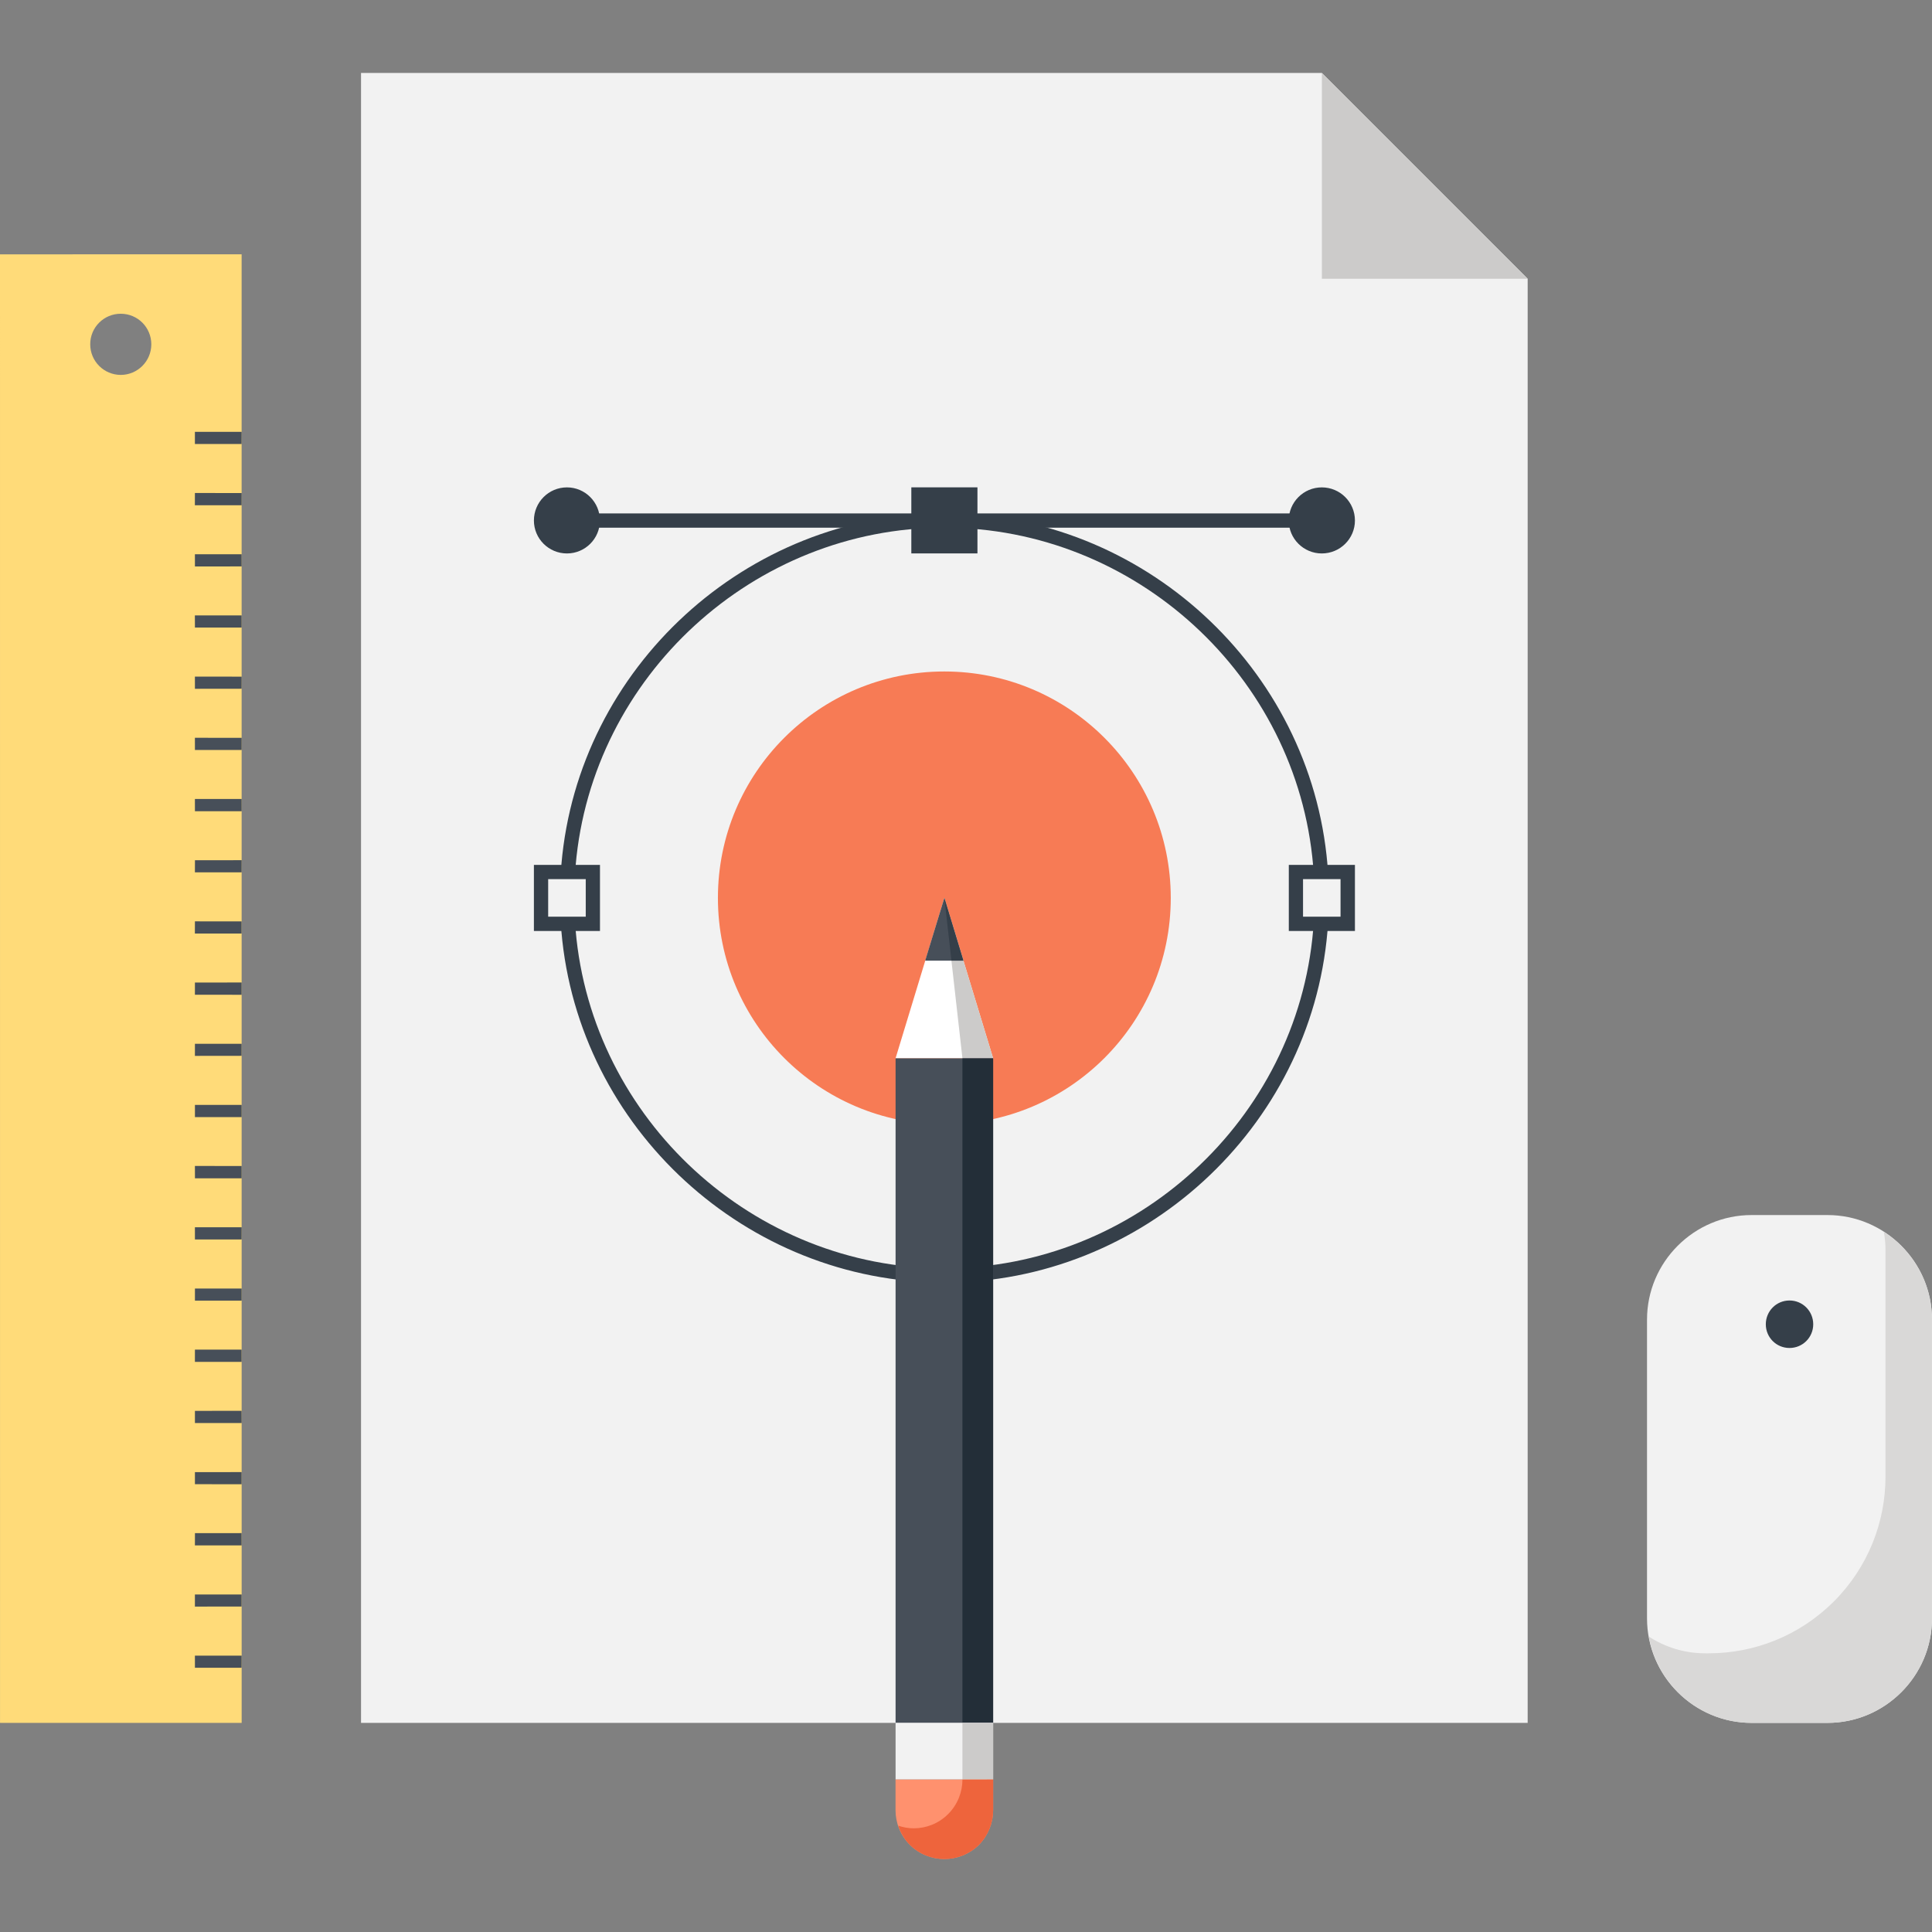 <?xml version="1.0" encoding="iso-8859-1"?>
<!-- Generator: Adobe Illustrator 19.0.0, SVG Export Plug-In . SVG Version: 6.00 Build 0)  -->
<svg version="1.1" id="Layer_1" xmlns="http://www.w3.org/2000/svg" xmlns:xlink="http://www.w3.org/1999/xlink" x="0px" y="0px"
	 viewBox="0 0 512 512" style="enable-background:new 0 0 512 512;" xml:space="preserve">
<rect x="0" y="0" width="512" height="512" fill="#808080" stroke="none"/>
<polygon style="fill:#F2F2F2;" points="404.846,73.873 404.846,456.58 95.675,456.58 95.675,19.337 350.308,19.337 "/>
<polygon style="fill:#CCCBCA;" points="404.846,73.873 350.308,73.873 350.308,19.337 "/>
<path style="fill:#F77B55;" d="M310.264,237.961c0,33.144-26.872,60.004-60.004,60.004c-33.142,0-60.004-26.86-60.004-60.004
	c0-33.137,26.865-60.012,60.004-60.012C283.392,177.949,310.264,204.824,310.264,237.961z"/>
<g>
	<path style="fill:#353F49;" d="M250.26,339.892c-52.429,0-96.996-40.855-101.478-93.028l-0.166-1.882l3.773-0.325l0.164,1.897
		c4.326,50.22,47.227,89.554,97.71,89.554c50.506,0,93.44-39.334,97.731-89.554l0.189-1.897l3.75,0.325l-0.146,1.882
		C347.315,299.037,302.692,339.892,250.26,339.892z"/>
	<path style="fill:#353F49;" d="M348.18,231.261l-0.189-1.897c-4.291-50.194-47.219-89.528-97.731-89.528
		c-50.486,0-93.386,39.334-97.71,89.528l-0.164,1.897l-3.773-0.328l0.166-1.887c4.483-52.145,49.047-92.989,101.478-92.989
		c52.434,0,97.055,40.845,101.524,92.989l0.146,1.887L348.18,231.261z"/>
	<path style="fill:#353F49;" d="M341.548,229.206v17.513h17.523v-17.513H341.548z M355.256,242.932h-9.94v-9.953h9.94V242.932z"/>
	<path style="fill:#353F49;" d="M141.489,229.206v17.513h17.51v-17.513H141.489z M155.228,242.932h-9.958v-9.953h9.958V242.932z"/>
	<rect x="241.51" y="129.151" style="fill:#353F49;" width="17.523" height="17.508"/>
	<rect x="150.244" y="136.063" style="fill:#353F49;" width="200.038" height="3.781"/>
	<path style="fill:#353F49;" d="M158.984,137.942c0,4.805-3.907,8.727-8.737,8.727c-4.846,0-8.755-3.922-8.755-8.727
		c0-4.854,3.912-8.781,8.755-8.781C155.075,129.164,158.984,133.088,158.984,137.942z"/>
	<path style="fill:#353F49;" d="M359.071,137.942c0,4.805-3.924,8.727-8.781,8.727c-4.838,0-8.76-3.922-8.76-8.727
		c0-4.854,3.922-8.781,8.76-8.781C355.146,129.164,359.071,133.088,359.071,137.942z"/>
</g>
<polygon style="fill:#FFFFFF;" points="263.194,280.477 250.26,237.961 237.327,280.477 "/>
<polygon style="fill:#CCCBCA;" points="250.26,237.961 263.194,280.477 255.058,280.477 "/>
<rect x="237.338" y="280.472" style="fill:#474F59;" width="25.856" height="176.102"/>
<rect x="255.053" y="280.472" style="fill:#232E38;" width="8.133" height="176.102"/>
<polygon style="fill:#474F59;" points="255.306,254.586 250.26,237.961 245.179,254.586 "/>
<polygon style="fill:#353F49;" points="255.306,254.586 250.26,237.961 252.15,254.586 "/>
<rect x="237.338" y="456.575" style="fill:#F2F2F2;" width="25.856" height="15.014"/>
<rect x="255.053" y="456.575" style="fill:#CCCBCA;" width="8.133" height="15.014"/>
<path style="fill:#FF916E;" d="M263.194,479.73c0,3.31-1.283,6.628-3.756,9.175c-2.552,2.499-5.868,3.758-9.178,3.758l0,0
	c-3.31,0-6.612-1.26-9.142-3.758c-2.527-2.547-3.791-5.865-3.791-9.175v-8.136h25.866V479.73z"/>
<path style="fill:#EE643C;" d="M255.058,471.594c0,3.308-1.285,6.648-3.796,9.157c-2.516,2.516-5.824,3.773-9.134,3.773
	c-1.388,0-2.76-0.256-4.086-0.701c0.614,1.866,1.605,3.592,3.077,5.082c2.529,2.499,5.832,3.758,9.142,3.758s6.625-1.26,9.178-3.758
	c2.473-2.547,3.756-5.865,3.756-9.175v-8.136H255.058z"/>
<path style="fill:#F2F2F2;" d="M512,428.893c0,15.24-12.46,27.684-27.704,27.684h-20.111c-15.245,0-27.707-12.444-27.707-27.684
	V349.69c0-15.227,12.462-27.689,27.707-27.689h20.111c15.245,0,27.704,12.462,27.704,27.689V428.893z"/>
<path style="fill:#D9D8D7;" d="M499.236,326.437c0.274,1.562,0.44,3.154,0.44,4.795v60.081c0,12.001-4.564,23.967-13.699,33.106
	c-9.167,9.149-21.135,13.724-33.108,13.724h-1.011c-5.489,0-10.606-1.638-14.907-4.439c2.26,12.966,13.635,22.879,27.231,22.879
	h20.111c15.245,0,27.704-12.444,27.704-27.684v-79.204C512,339.951,506.893,331.365,499.236,326.437z"/>
<path style="fill:#353F49;" d="M480.525,350.947c0,3.479-2.803,6.282-6.287,6.282c-3.494,0-6.28-2.803-6.28-6.282
	c0-3.482,2.785-6.305,6.28-6.305C477.722,344.641,480.525,347.465,480.525,350.947z"/>
<path style="fill:#FFDB79;" d="M0,67.404l0.01,389.174l64.033,0.003l-0.01-389.192L0,67.404z M32.008,99.355
	c-4.475-0.008-8.1-3.63-8.095-8.108c-0.018-4.5,3.63-8.108,8.084-8.102c4.485,0,8.097,3.604,8.105,8.102
	C40.09,95.722,36.483,99.342,32.008,99.355z"/>
<g>
	<polygon style="fill:#474F59;" points="51.651,117.664 51.651,114.444 64.041,114.444 64.026,117.659 	"/>
	<polygon style="fill:#474F59;" points="51.658,150.12 51.653,146.876 64.033,146.879 64.041,150.109 	"/>
	<polygon style="fill:#474F59;" points="51.658,182.54 51.651,179.304 64.044,179.319 64.033,182.524 	"/>
	<polygon style="fill:#474F59;" points="51.658,214.985 51.651,211.731 64.036,211.739 64.044,214.98 	"/>
	<polygon style="fill:#474F59;" points="51.643,247.4 51.658,244.169 64.026,244.174 64.026,247.4 	"/>
	<polygon style="fill:#474F59;" points="51.653,279.82 51.658,276.612 64.036,276.612 64.026,279.804 	"/>
	<polygon style="fill:#474F59;" points="51.666,312.265 51.653,308.988 64.036,309.006 64.041,312.26 	"/>
	<rect x="51.661" y="341.477" style="fill:#474F59;" width="12.378" height="3.208"/>
	<polygon style="fill:#474F59;" points="51.658,377.115 51.658,373.894 64.026,373.882 64.044,377.12 	"/>
	<polygon style="fill:#474F59;" points="51.653,409.545 51.666,406.296 64.026,406.289 64.036,409.54 	"/>
	<polygon style="fill:#474F59;" points="51.658,441.972 51.653,438.765 64.041,438.76 64.026,441.972 	"/>
	<polygon style="fill:#474F59;" points="51.651,425.76 51.653,422.552 64.036,422.552 64.026,425.755 	"/>
	<polygon style="fill:#474F59;" points="51.658,393.325 51.658,390.13 64.036,390.122 64.033,393.345 	"/>
	<polygon style="fill:#474F59;" points="51.651,360.91 51.658,357.659 64.026,357.661 64.033,360.91 	"/>
	<polygon style="fill:#474F59;" points="51.658,328.475 51.653,325.231 64.044,325.239 64.033,328.475 	"/>
	<rect x="51.661" y="292.811" style="fill:#474F59;" width="12.378" height="3.236"/>
	<polygon style="fill:#474F59;" points="51.653,263.615 51.658,260.379 64.036,260.374 64.033,263.628 	"/>
	<polygon style="fill:#474F59;" points="51.653,231.177 51.666,227.969 64.044,227.962 64.036,231.177 	"/>
	<polygon style="fill:#474F59;" points="51.658,198.749 51.651,195.519 64.044,195.531 64.041,198.749 	"/>
	<polygon style="fill:#474F59;" points="51.658,166.317 51.643,163.084 64.033,163.091 64.036,166.309 	"/>
	<polygon style="fill:#474F59;" points="51.643,133.905 51.653,130.653 64.044,130.659 64.036,133.897 	"/>
</g>
<g>
</g>
<g>
</g>
<g>
</g>
<g>
</g>
<g>
</g>
<g>
</g>
<g>
</g>
<g>
</g>
<g>
</g>
<g>
</g>
<g>
</g>
<g>
</g>
<g>
</g>
<g>
</g>
<g>
</g>
</svg>
